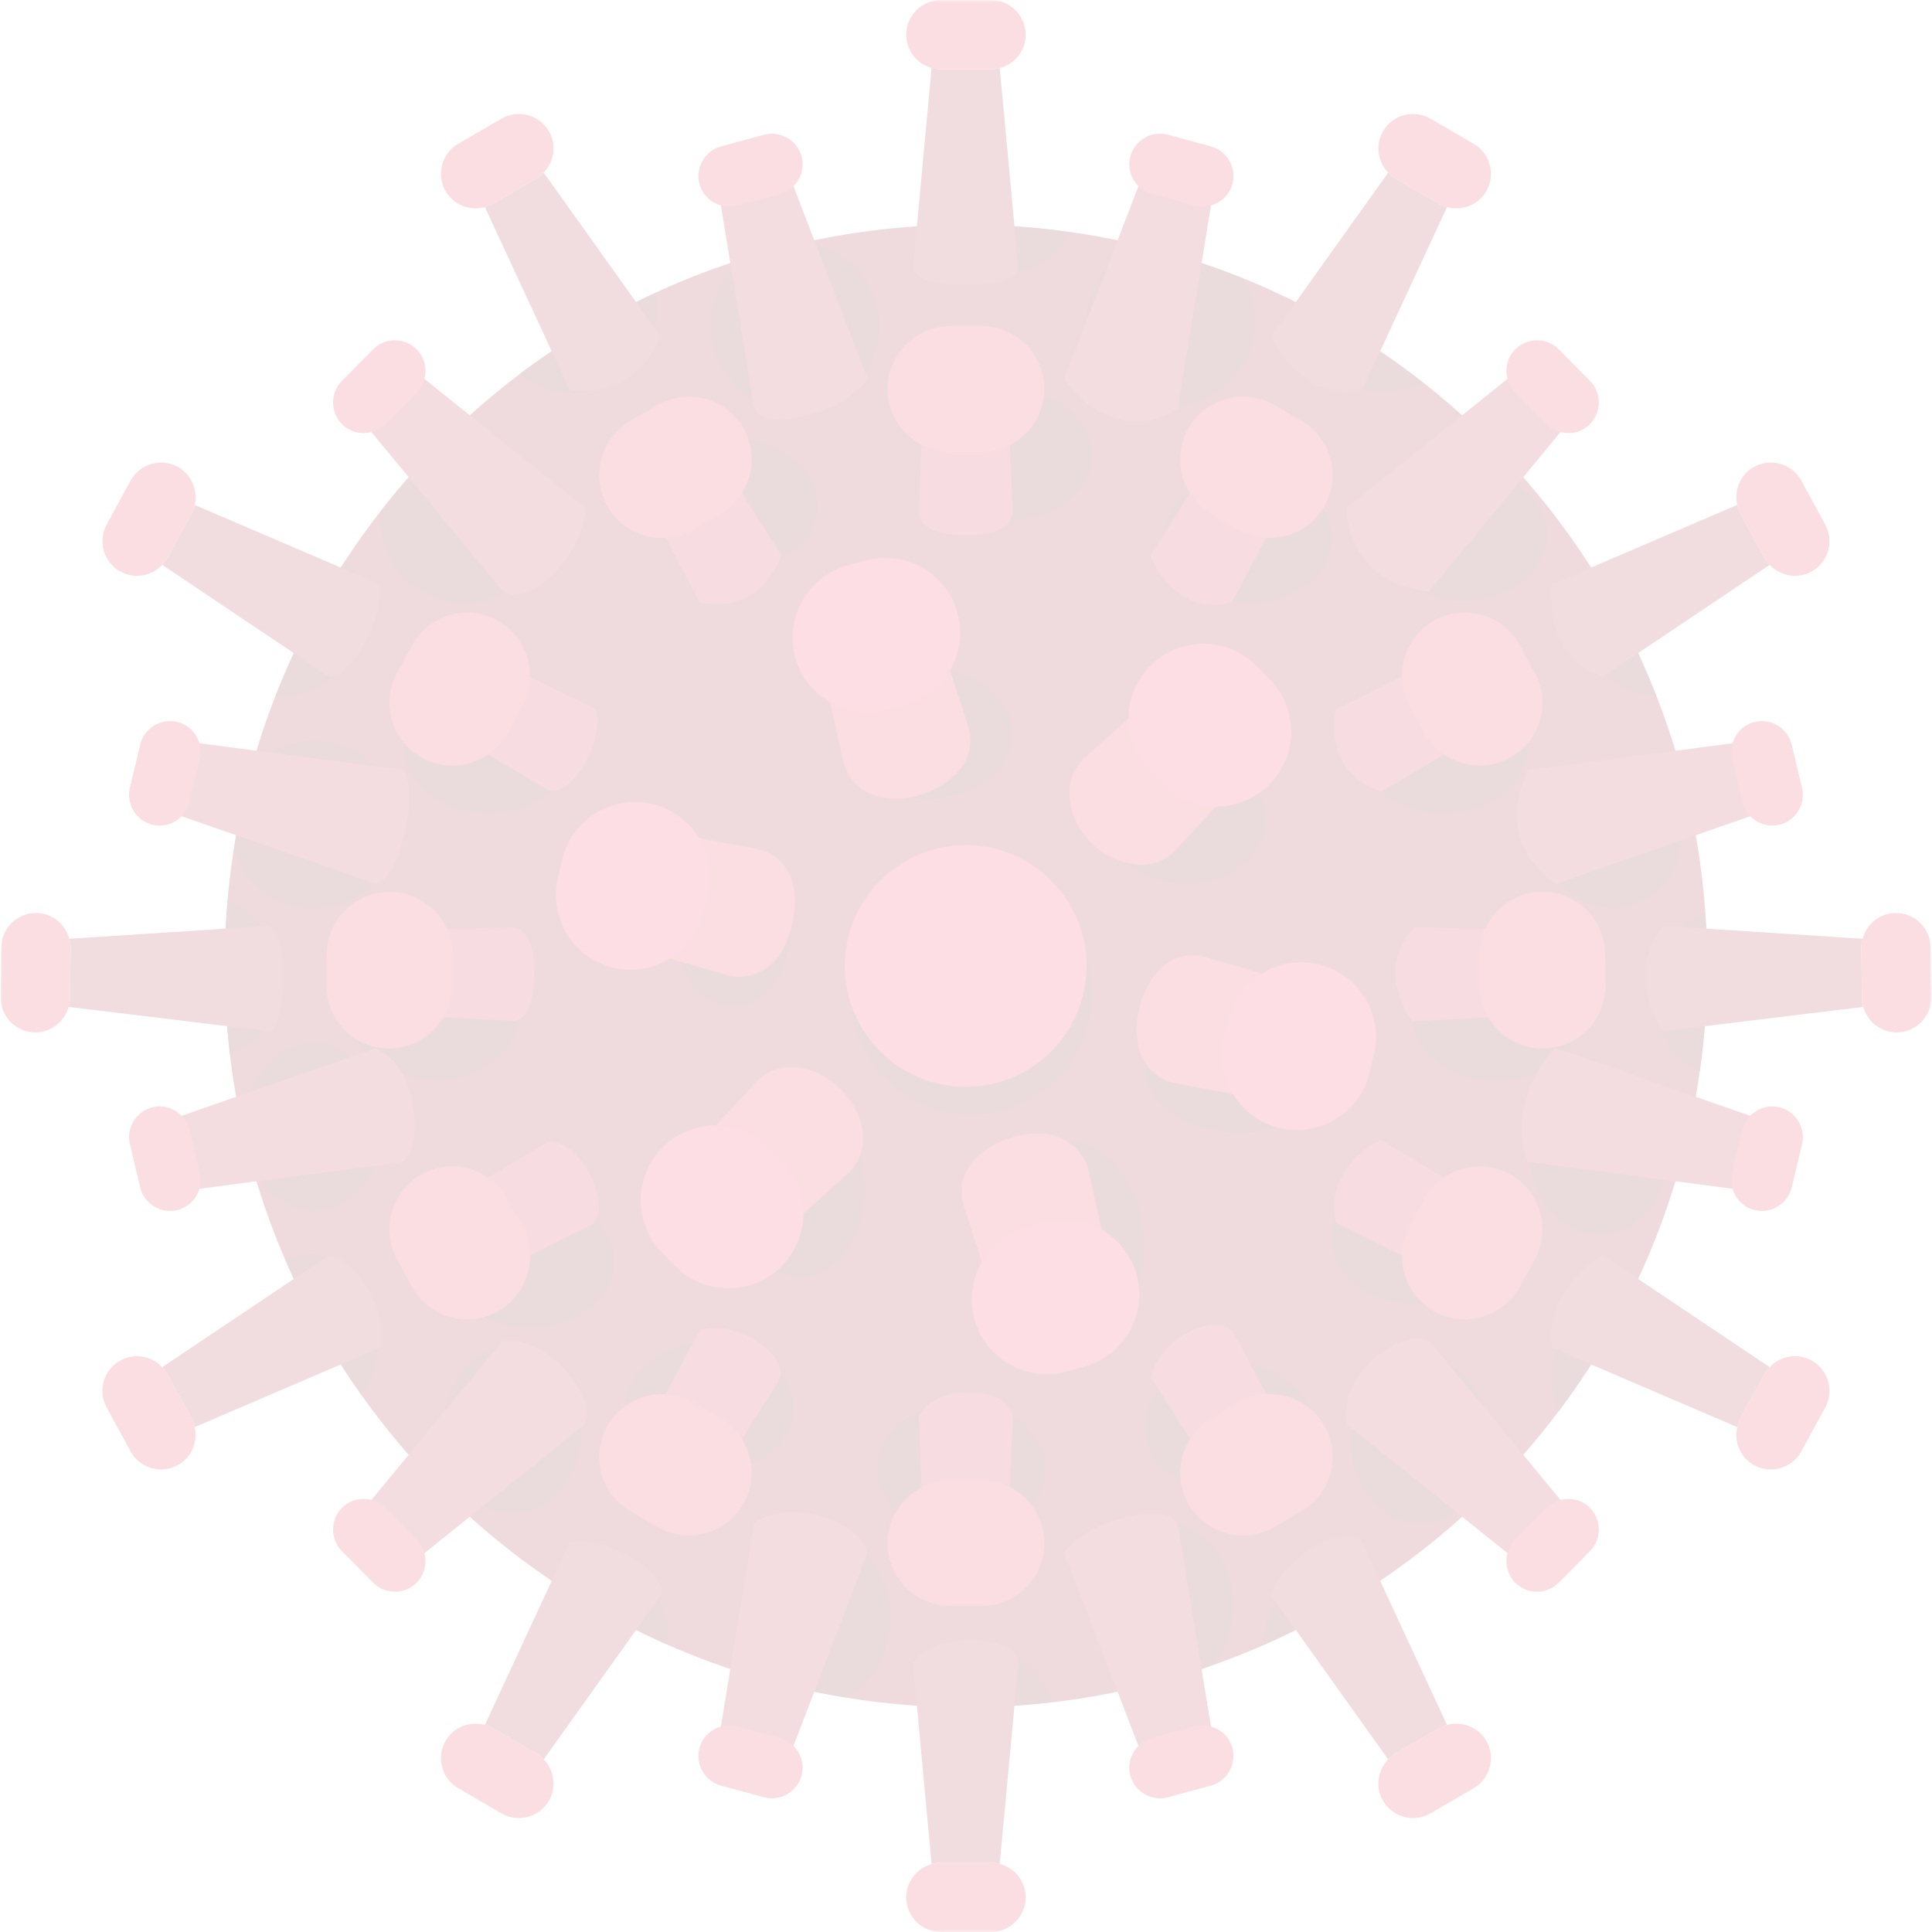 <?xml version="1.0" encoding="UTF-8"?>
<svg xmlns="http://www.w3.org/2000/svg" xmlns:xlink="http://www.w3.org/1999/xlink" width="375pt" height="375pt" viewBox="0 0 375 375" version="1.2">
<defs>
<filter id="alpha" filterUnits="objectBoundingBox" x="0%" y="0%" width="100%" height="100%">
  <feColorMatrix type="matrix" in="SourceGraphic" values="0 0 0 0 1 0 0 0 0 1 0 0 0 0 1 0 0 0 1 0"/>
</filter>
<mask id="mask0">
  <g filter="url(#alpha)">
<rect x="0" y="0" width="375" height="375" style="fill:rgb(0%,0%,0%);fill-opacity:0.157;stroke:none;"/>
  </g>
</mask>
<clipPath id="clip1">
  <rect x="0" y="0" width="375" height="375"/>
</clipPath>
<g id="surface5" clip-path="url(#clip1)">
<path style=" stroke:none;fill-rule:nonzero;fill:rgb(59.219%,10.979%,18.039%);fill-opacity:1;" d="M 331.371 187.504 C 331.371 266.969 266.953 331.383 187.488 331.383 C 108.027 331.383 43.609 266.969 43.609 187.504 C 43.609 108.039 108.027 43.621 187.488 43.621 C 266.953 43.621 331.371 108.039 331.371 187.504 "/>
<path style=" stroke:none;fill-rule:nonzero;fill:rgb(48.63%,9.019%,14.119%);fill-opacity:1;" d="M 188.566 216.324 C 201.508 216.324 212.035 205.793 212.035 192.852 C 212.035 179.91 201.508 169.379 188.566 169.379 C 175.625 169.379 165.094 179.91 165.094 192.852 C 165.094 205.793 175.625 216.324 188.566 216.324 "/>
<path style=" stroke:none;fill-rule:nonzero;fill:rgb(48.63%,9.019%,14.119%);fill-opacity:1;" d="M 230.258 171.582 C 238.855 171.582 245.852 165.879 245.852 158.875 C 245.852 151.863 238.855 146.16 230.258 146.16 C 221.66 146.16 214.664 151.863 214.664 158.875 C 214.664 165.879 221.66 171.582 230.258 171.582 "/>
<path style=" stroke:none;fill-rule:nonzero;fill:rgb(48.63%,9.019%,14.119%);fill-opacity:1;" d="M 240.559 194.422 C 230.395 194.422 222.125 200.121 222.125 207.129 C 222.125 214.137 230.395 219.84 240.559 219.84 C 250.727 219.84 258.996 214.137 258.996 207.129 C 258.996 200.121 250.727 194.422 240.559 194.422 "/>
<path style=" stroke:none;fill-rule:nonzero;fill:rgb(48.63%,9.019%,14.119%);fill-opacity:1;" d="M 180.137 155.039 C 189.176 155.039 196.527 149.336 196.527 142.328 C 196.527 135.32 189.176 129.621 180.137 129.621 C 171.102 129.621 163.75 135.32 163.75 142.328 C 163.75 149.336 171.102 155.039 180.137 155.039 "/>
<path style=" stroke:none;fill-rule:nonzero;fill:rgb(48.63%,9.019%,14.119%);fill-opacity:1;" d="M 142.281 110.715 C 151.316 110.715 158.668 105.012 158.668 98.008 C 158.668 91 151.316 85.297 142.281 85.297 C 133.242 85.297 125.891 91 125.891 98.008 C 125.891 105.012 133.242 110.715 142.281 110.715 "/>
<path style=" stroke:none;fill-rule:nonzero;fill:rgb(48.63%,9.019%,14.119%);fill-opacity:1;" d="M 195.648 100.969 C 204.684 100.969 212.035 95.266 212.035 88.258 C 212.035 81.254 204.684 75.551 195.648 75.551 C 186.613 75.551 179.258 81.254 179.258 88.258 C 179.258 95.266 186.613 100.969 195.648 100.969 "/>
<path style=" stroke:none;fill-rule:nonzero;fill:rgb(48.63%,9.019%,14.119%);fill-opacity:1;" d="M 242.219 117.125 C 251.258 117.125 258.609 111.426 258.609 104.418 C 258.609 97.41 251.258 91.707 242.219 91.707 C 233.184 91.707 225.832 97.41 225.832 104.418 C 225.832 111.426 233.184 117.125 242.219 117.125 "/>
<path style=" stroke:none;fill-rule:nonzero;fill:rgb(48.63%,9.019%,14.119%);fill-opacity:1;" d="M 280.191 157.844 C 289.227 157.844 296.578 152.141 296.578 145.133 C 296.578 138.125 289.227 132.422 280.191 132.422 C 271.156 132.422 263.801 138.125 263.801 145.133 C 263.801 152.141 271.156 157.844 280.191 157.844 "/>
<path style=" stroke:none;fill-rule:nonzero;fill:rgb(48.63%,9.019%,14.119%);fill-opacity:1;" d="M 283.934 116.582 C 292.973 116.582 300.324 110.879 300.324 103.871 C 300.324 96.867 292.973 91.164 283.934 91.164 C 274.898 91.164 267.543 96.867 267.543 103.871 C 267.543 110.879 274.898 116.582 283.934 116.582 "/>
<path style=" stroke:none;fill-rule:nonzero;fill:rgb(48.63%,9.019%,14.119%);fill-opacity:1;" d="M 268.52 75.992 C 271.375 75.992 274.059 75.418 276.398 74.418 C 269.109 68.684 261.258 63.637 252.93 59.379 C 252.414 60.609 252.133 61.918 252.133 63.281 C 252.133 70.289 259.484 75.992 268.52 75.992 "/>
<path style=" stroke:none;fill-rule:nonzero;fill:rgb(48.63%,9.019%,14.119%);fill-opacity:1;" d="M 210.914 62.457 C 210.914 71.449 218.266 78.766 227.301 78.766 C 236.336 78.766 243.695 71.449 243.695 62.457 C 243.695 59.391 242.82 56.531 241.336 54.074 C 234.699 51.398 227.82 49.199 220.734 47.523 C 214.961 50.051 210.914 55.789 210.914 62.457 "/>
<path style=" stroke:none;fill-rule:nonzero;fill:rgb(48.63%,9.019%,14.119%);fill-opacity:1;" d="M 193.598 53.406 C 199.719 53.406 205.059 50.043 207.871 45.086 C 201.211 44.137 194.414 43.621 187.488 43.621 C 184.547 43.621 181.629 43.738 178.727 43.914 C 181.328 49.508 187.004 53.406 193.598 53.406 "/>
<path style=" stroke:none;fill-rule:nonzero;fill:rgb(48.63%,9.019%,14.119%);fill-opacity:1;" d="M 137.898 63.281 C 137.898 72.273 145.25 79.59 154.289 79.59 C 163.324 79.59 170.68 72.273 170.68 63.281 C 170.68 54.914 164.312 48.008 156.145 47.086 C 152.27 47.949 148.434 48.93 144.684 50.098 C 140.582 53.062 137.898 57.863 137.898 63.281 "/>
<path style=" stroke:none;fill-rule:nonzero;fill:rgb(48.63%,9.019%,14.119%);fill-opacity:1;" d="M 127.57 59.926 C 127.57 58.871 127.457 57.836 127.266 56.836 C 117.887 61.164 109.047 66.449 100.891 72.605 C 103.707 74.871 107.285 76.238 111.18 76.238 C 120.215 76.238 127.57 68.918 127.57 59.926 "/>
<path style=" stroke:none;fill-rule:nonzero;fill:rgb(48.63%,9.019%,14.119%);fill-opacity:1;" d="M 90.195 117.082 C 99.234 117.082 106.586 109.766 106.586 100.773 C 106.586 91.781 99.234 84.465 90.195 84.465 C 89 84.465 87.84 84.602 86.715 84.844 C 82.121 89.352 77.844 94.176 73.883 99.266 C 73.836 99.762 73.809 100.266 73.809 100.773 C 73.809 109.766 81.16 117.082 90.195 117.082 "/>
<path style=" stroke:none;fill-rule:nonzero;fill:rgb(48.63%,9.019%,14.119%);fill-opacity:1;" d="M 70.73 118.91 C 70.73 115.055 69.375 111.512 67.117 108.719 C 61.695 116.984 57.113 125.844 53.465 135.176 C 53.758 135.191 54.047 135.219 54.344 135.219 C 63.379 135.219 70.73 127.902 70.73 118.91 "/>
<path style=" stroke:none;fill-rule:nonzero;fill:rgb(48.63%,9.019%,14.119%);fill-opacity:1;" d="M 60.949 176.367 C 69.984 176.367 77.336 169.051 77.336 160.059 C 77.336 151.066 69.984 143.75 60.949 143.75 C 56.141 143.75 51.828 145.832 48.824 149.121 C 47.387 154.328 46.207 159.645 45.359 165.07 C 47.492 171.617 53.668 176.367 60.949 176.367 "/>
<path style=" stroke:none;fill-rule:nonzero;fill:rgb(48.63%,9.019%,14.119%);fill-opacity:1;" d="M 54.344 189.941 C 54.344 183.152 50.145 177.32 44.191 174.871 C 43.828 179.039 43.609 183.242 43.609 187.504 C 43.609 193.359 44 199.125 44.68 204.797 C 50.367 202.238 54.344 196.551 54.344 189.941 "/>
<path style=" stroke:none;fill-rule:nonzero;fill:rgb(48.63%,9.019%,14.119%);fill-opacity:1;" d="M 60.949 235.039 C 68.391 235.039 74.441 227.723 74.441 218.73 C 74.441 209.738 68.391 202.422 60.949 202.422 C 53.508 202.422 47.453 209.738 47.453 218.73 C 47.453 219.598 47.527 220.449 47.637 221.285 C 47.996 222.785 48.383 224.281 48.793 225.766 C 50.969 231.238 55.594 235.039 60.949 235.039 "/>
<path style=" stroke:none;fill-rule:nonzero;fill:rgb(48.63%,9.019%,14.119%);fill-opacity:1;" d="M 60.121 243.477 C 58.449 243.477 56.855 243.859 55.379 244.535 C 59.387 253.801 64.352 262.551 70.129 270.684 C 72.289 267.797 73.617 263.977 73.617 259.785 C 73.617 250.793 67.562 243.477 60.121 243.477 "/>
<path style=" stroke:none;fill-rule:nonzero;fill:rgb(48.63%,9.019%,14.119%);fill-opacity:1;" d="M 99.461 261.18 C 92.02 261.18 85.969 268.492 85.969 277.488 C 85.969 286.48 92.02 293.797 99.461 293.797 C 106.902 293.797 112.957 286.48 112.957 277.488 C 112.957 268.492 106.902 261.18 99.461 261.18 "/>
<path style=" stroke:none;fill-rule:nonzero;fill:rgb(48.63%,9.019%,14.119%);fill-opacity:1;" d="M 116.312 302.047 C 112.648 302.047 109.324 303.824 106.891 306.703 C 114.078 311.57 121.738 315.777 129.77 319.301 C 129.785 318.988 129.809 318.676 129.809 318.355 C 129.809 309.363 123.754 302.047 116.312 302.047 "/>
<path style=" stroke:none;fill-rule:nonzero;fill:rgb(48.63%,9.019%,14.119%);fill-opacity:1;" d="M 172.906 314.074 C 172.906 305.082 166.852 297.766 159.41 297.766 C 151.969 297.766 145.914 305.082 145.914 314.074 C 145.914 319.133 147.832 323.664 150.832 326.656 C 155.117 327.781 159.484 328.699 163.914 329.43 C 169.145 327.184 172.906 321.156 172.906 314.074 "/>
<path style=" stroke:none;fill-rule:nonzero;fill:rgb(48.63%,9.019%,14.119%);fill-opacity:1;" d="M 191.891 320.352 C 186.059 320.352 181.09 324.855 179.211 331.133 C 181.953 331.289 184.711 331.383 187.492 331.383 C 193.195 331.383 198.809 331.016 204.34 330.371 C 202.297 324.492 197.488 320.352 191.891 320.352 "/>
<path style=" stroke:none;fill-rule:nonzero;fill:rgb(48.63%,9.019%,14.119%);fill-opacity:1;" d="M 225.914 295.414 C 218.477 295.414 212.422 302.73 212.422 311.723 C 212.422 318.969 216.355 325.121 221.777 327.238 C 226.461 326.094 231.051 324.727 235.543 323.137 C 237.93 320.191 239.414 316.164 239.414 311.723 C 239.414 302.73 233.359 295.414 225.914 295.414 "/>
<path style=" stroke:none;fill-rule:nonzero;fill:rgb(48.63%,9.019%,14.119%);fill-opacity:1;" d="M 245.199 319.305 C 252.926 315.918 260.301 311.887 267.246 307.254 C 264.914 304.93 261.926 303.531 258.676 303.531 C 251.383 303.531 245.434 310.562 245.199 319.305 "/>
<path style=" stroke:none;fill-rule:nonzero;fill:rgb(48.63%,9.019%,14.119%);fill-opacity:1;" d="M 275.598 263.09 C 268.156 263.09 262.102 270.406 262.102 279.398 C 262.102 288.391 268.156 295.707 275.598 295.707 C 283.035 295.707 289.09 288.391 289.09 279.398 C 289.09 270.406 283.035 263.09 275.598 263.09 "/>
<path style=" stroke:none;fill-rule:nonzero;fill:rgb(48.63%,9.019%,14.119%);fill-opacity:1;" d="M 301.102 266.719 C 301.102 269.312 301.617 271.758 302.516 273.938 C 307.98 266.68 312.766 258.883 316.793 250.648 C 316.078 250.504 315.344 250.41 314.594 250.41 C 307.156 250.41 301.102 257.727 301.102 266.719 "/>
<path style=" stroke:none;fill-rule:nonzero;fill:rgb(48.63%,9.019%,14.119%);fill-opacity:1;" d="M 310.328 239.746 C 317.77 239.746 323.824 232.43 323.824 223.438 C 323.824 214.445 317.77 207.129 310.328 207.129 C 302.887 207.129 296.832 214.445 296.832 223.438 C 296.832 232.43 302.887 239.746 310.328 239.746 "/>
<path style=" stroke:none;fill-rule:nonzero;fill:rgb(48.63%,9.019%,14.119%);fill-opacity:1;" d="M 321.125 192.852 C 321.125 199.828 324.773 205.777 329.879 208.102 C 330.844 201.371 331.371 194.5 331.371 187.504 C 331.371 184.027 331.207 180.586 330.961 177.172 C 325.293 179.105 321.125 185.395 321.125 192.852 "/>
<path style=" stroke:none;fill-rule:nonzero;fill:rgb(48.63%,9.019%,14.119%);fill-opacity:1;" d="M 312.887 176.258 C 320.324 176.258 326.379 170.055 326.379 162.434 C 326.379 154.812 320.324 148.613 312.887 148.613 C 305.441 148.613 299.391 154.812 299.391 162.434 C 299.391 170.055 305.441 176.258 312.887 176.258 "/>
<path style=" stroke:none;fill-rule:nonzero;fill:rgb(48.63%,9.019%,14.119%);fill-opacity:1;" d="M 321.125 134.914 C 321.219 134.914 321.305 134.891 321.402 134.883 C 318.363 127.16 314.715 119.746 310.445 112.742 C 308.707 115.07 307.633 117.941 307.633 121.094 C 307.633 128.711 313.684 134.914 321.125 134.914 "/>
<path style=" stroke:none;fill-rule:nonzero;fill:rgb(48.63%,9.019%,14.119%);fill-opacity:1;" d="M 290.504 184.367 C 281.469 184.367 274.113 190.07 274.113 197.078 C 274.113 204.086 281.469 209.785 290.504 209.785 C 299.543 209.785 306.895 204.086 306.895 197.078 C 306.895 190.07 299.543 184.367 290.504 184.367 "/>
<path style=" stroke:none;fill-rule:nonzero;fill:rgb(48.63%,9.019%,14.119%);fill-opacity:1;" d="M 274.742 227.742 C 265.703 227.742 258.352 233.445 258.352 240.453 C 258.352 247.457 265.703 253.16 274.742 253.16 C 283.777 253.16 291.133 247.457 291.133 240.453 C 291.133 233.445 283.777 227.742 274.742 227.742 "/>
<path style=" stroke:none;fill-rule:nonzero;fill:rgb(48.63%,9.019%,14.119%);fill-opacity:1;" d="M 238.512 264.289 C 229.477 264.289 222.125 269.992 222.125 276.996 C 222.125 284.008 229.477 289.707 238.512 289.707 C 247.547 289.707 254.898 284.008 254.898 276.996 C 254.898 269.992 247.547 264.289 238.512 264.289 "/>
<path style=" stroke:none;fill-rule:nonzero;fill:rgb(48.63%,9.019%,14.119%);fill-opacity:1;" d="M 186.625 272.348 C 177.586 272.348 170.234 278.051 170.234 285.059 C 170.234 292.066 177.586 297.766 186.625 297.766 C 195.664 297.766 203.016 292.066 203.016 285.059 C 203.016 278.051 195.664 272.348 186.625 272.348 "/>
<path style=" stroke:none;fill-rule:nonzero;fill:rgb(48.63%,9.019%,14.119%);fill-opacity:1;" d="M 137.691 260.496 C 128.656 260.496 121.305 266.199 121.305 273.203 C 121.305 280.211 128.656 285.914 137.691 285.914 C 146.73 285.914 154.082 280.211 154.082 273.203 C 154.082 266.199 146.73 260.496 137.691 260.496 "/>
<path style=" stroke:none;fill-rule:nonzero;fill:rgb(48.63%,9.019%,14.119%);fill-opacity:1;" d="M 102.871 232.297 C 93.836 232.297 86.484 238 86.484 245.004 C 86.484 252.016 93.836 257.715 102.871 257.715 C 111.91 257.715 119.262 252.016 119.262 245.004 C 119.262 238 111.91 232.297 102.871 232.297 "/>
<path style=" stroke:none;fill-rule:nonzero;fill:rgb(48.63%,9.019%,14.119%);fill-opacity:1;" d="M 100.73 196.949 C 100.73 189.941 93.379 184.242 84.34 184.242 C 75.305 184.242 67.953 189.941 67.953 196.949 C 67.953 203.957 75.305 209.66 84.34 209.66 C 93.379 209.66 100.73 203.957 100.73 196.949 "/>
<path style=" stroke:none;fill-rule:nonzero;fill:rgb(48.63%,9.019%,14.119%);fill-opacity:1;" d="M 94.762 157.773 C 103.801 157.773 111.152 152.07 111.152 145.062 C 111.152 138.055 103.801 132.352 94.762 132.352 C 85.723 132.352 78.371 138.055 78.371 145.062 C 78.371 152.07 85.723 157.773 94.762 157.773 "/>
<path style=" stroke:none;fill-rule:nonzero;fill:rgb(48.63%,9.019%,14.119%);fill-opacity:1;" d="M 131.055 180.422 C 131.055 188.668 136.09 195.379 142.281 195.379 C 148.469 195.379 153.504 188.668 153.504 180.422 C 153.504 172.172 148.469 165.461 142.281 165.461 C 136.09 165.461 131.055 172.172 131.055 180.422 "/>
<path style=" stroke:none;fill-rule:nonzero;fill:rgb(48.63%,9.019%,14.119%);fill-opacity:1;" d="M 155.113 213.73 C 148.035 213.73 142.281 221.395 142.281 230.82 C 142.281 240.242 148.035 247.91 155.113 247.91 C 162.188 247.91 167.945 240.242 167.945 230.82 C 167.945 221.395 162.188 213.73 155.113 213.73 "/>
<path style=" stroke:none;fill-rule:nonzero;fill:rgb(48.63%,9.019%,14.119%);fill-opacity:1;" d="M 207.008 221.5 C 198.672 221.5 191.891 230.828 191.891 242.293 C 191.891 253.758 198.672 263.09 207.008 263.09 C 215.344 263.09 222.125 253.758 222.125 242.293 C 222.125 230.828 215.344 221.5 207.008 221.5 "/>
<path style=" stroke:none;fill-rule:nonzero;fill:rgb(65.489%,12.549%,20.389%);fill-opacity:1;" d="M 197.68 52.16 L 194.043 13.219 C 193.5 13.363 192.938 13.461 192.348 13.461 L 182.633 13.461 C 182 13.461 181.402 13.348 180.82 13.184 L 177.211 52.168 C 177.211 52.168 177.301 55.27 187.492 55.27 C 197.68 55.27 197.68 52.16 197.68 52.16 "/>
<path style=" stroke:none;fill-rule:nonzero;fill:rgb(65.489%,12.549%,20.389%);fill-opacity:1;" d="M 177.211 322.84 L 180.82 361.82 C 181.402 361.656 182 361.539 182.633 361.539 L 192.348 361.539 C 192.938 361.539 193.5 361.641 194.043 361.785 L 197.68 322.844 C 198.113 317.457 181.156 316.293 177.211 322.84 "/>
<path style=" stroke:none;fill-rule:nonzero;fill:rgb(65.489%,12.549%,20.389%);fill-opacity:1;" d="M 280.859 40.195 C 280.316 40.043 279.785 39.848 279.273 39.551 L 270.875 34.664 C 270.332 34.344 269.875 33.941 269.453 33.508 L 246.746 65.328 C 246.746 65.328 252.668 78.469 264.414 75.648 L 280.859 40.195 "/>
<path style=" stroke:none;fill-rule:nonzero;fill:rgb(65.489%,12.549%,20.389%);fill-opacity:1;" d="M 361.277 184.031 C 361.266 183.398 361.375 182.801 361.531 182.219 L 323.016 179.715 C 323.016 179.715 315.02 187.504 322.645 200.176 L 361.668 195.438 C 361.516 194.895 361.41 194.336 361.398 193.746 L 361.277 184.031 "/>
<path style=" stroke:none;fill-rule:nonzero;fill:rgb(65.489%,12.549%,20.389%);fill-opacity:1;" d="M 343.488 109.633 C 343.102 109.223 342.746 108.777 342.465 108.266 L 337.812 99.73 C 337.512 99.176 337.328 98.594 337.191 98.008 L 301.238 113.422 C 301.238 113.422 299.141 127.23 311.094 131.359 L 343.488 109.633 "/>
<path style=" stroke:none;fill-rule:nonzero;fill:rgb(65.489%,12.549%,20.389%);fill-opacity:1;" d="M 269.453 341.496 C 269.875 341.062 270.332 340.66 270.875 340.344 L 279.273 335.453 C 279.781 335.156 280.316 334.961 280.859 334.809 L 264.414 299.355 C 262.008 295.637 249.391 301.238 246.746 309.676 L 269.453 341.496 "/>
<path style=" stroke:none;fill-rule:nonzero;fill:rgb(65.489%,12.549%,20.389%);fill-opacity:1;" d="M 337.191 276.996 C 337.328 276.41 337.512 275.832 337.812 275.277 L 342.465 266.742 C 342.746 266.227 343.102 265.781 343.488 265.371 L 311.094 243.645 C 311.094 243.645 299.727 249.883 301.238 261.582 L 337.191 276.996 "/>
<path style=" stroke:none;fill-rule:nonzero;fill:rgb(65.489%,12.549%,20.389%);fill-opacity:1;" d="M 105.527 33.508 C 105.109 33.941 104.648 34.344 104.105 34.664 L 95.707 39.551 C 95.199 39.848 94.664 40.043 94.121 40.195 L 110.562 75.648 C 118.211 76.676 124.301 73.672 128.238 65.328 L 105.527 33.508 "/>
<path style=" stroke:none;fill-rule:nonzero;fill:rgb(65.489%,12.549%,20.389%);fill-opacity:1;" d="M 51.965 179.715 L 13.449 182.219 C 13.605 182.801 13.711 183.398 13.707 184.027 L 13.578 193.746 C 13.574 194.336 13.465 194.895 13.316 195.438 L 52.336 200.176 C 55.621 198.809 56.285 180.438 51.965 179.715 "/>
<path style=" stroke:none;fill-rule:nonzero;fill:rgb(65.489%,12.549%,20.389%);fill-opacity:1;" d="M 37.785 98.008 C 37.652 98.594 37.469 99.176 37.168 99.727 L 32.52 108.262 C 32.234 108.777 31.879 109.223 31.492 109.633 L 63.887 131.359 C 66.574 132.691 74.605 121.395 73.742 113.422 L 37.785 98.008 "/>
<path style=" stroke:none;fill-rule:nonzero;fill:rgb(65.489%,12.549%,20.389%);fill-opacity:1;" d="M 94.121 334.812 C 94.664 334.961 95.199 335.156 95.707 335.453 L 104.105 340.344 C 104.648 340.66 105.109 341.062 105.527 341.496 L 128.238 309.676 C 130.102 306.438 119.191 297.969 110.562 299.355 L 94.121 334.812 "/>
<path style=" stroke:none;fill-rule:nonzero;fill:rgb(65.489%,12.549%,20.389%);fill-opacity:1;" d="M 31.492 265.371 C 31.879 265.781 32.234 266.227 32.52 266.742 L 37.168 275.277 C 37.469 275.832 37.652 276.41 37.785 276.996 L 73.742 261.578 C 76.125 258.633 70.77 244.891 63.887 243.645 L 31.492 265.371 "/>
<path style=" stroke:none;fill-rule:nonzero;fill:rgb(86.67%,16.859%,28.629%);fill-opacity:1;" d="M 192.348 13.465 C 192.938 13.465 193.496 13.363 194.043 13.223 C 196.926 12.461 199.078 9.848 199.078 6.734 C 199.078 3.035 196.047 0.008 192.348 0.008 L 182.633 0.008 C 178.93 0.008 175.902 3.035 175.902 6.734 C 175.902 9.805 177.996 12.387 180.82 13.184 C 181.402 13.348 182 13.465 182.633 13.465 L 192.348 13.465 "/>
<path style=" stroke:none;fill-rule:nonzero;fill:rgb(86.67%,16.859%,28.629%);fill-opacity:1;" d="M 182.633 361.539 C 182 361.539 181.402 361.656 180.82 361.82 C 178 362.621 175.902 365.199 175.902 368.27 C 175.902 371.973 178.93 375 182.633 375 L 192.348 375 C 196.051 375 199.078 371.973 199.078 368.27 C 199.078 365.156 196.926 362.543 194.043 361.785 C 193.5 361.641 192.938 361.539 192.348 361.539 L 182.633 361.539 "/>
<path style=" stroke:none;fill-rule:nonzero;fill:rgb(86.67%,16.859%,28.629%);fill-opacity:1;" d="M 270.875 34.66 L 279.273 39.555 C 279.785 39.848 280.316 40.043 280.859 40.195 C 283.734 40.988 286.91 39.816 288.477 37.125 C 290.336 33.926 289.246 29.785 286.047 27.922 L 277.648 23.035 C 274.449 21.172 270.309 22.262 268.449 25.461 C 266.902 28.113 267.418 31.398 269.453 33.508 C 269.875 33.941 270.332 34.344 270.875 34.66 "/>
<path style=" stroke:none;fill-rule:nonzero;fill:rgb(86.67%,16.859%,28.629%);fill-opacity:1;" d="M 374.734 183.855 C 374.688 180.156 371.617 177.168 367.922 177.211 C 364.848 177.25 362.297 179.383 361.535 182.215 C 361.379 182.797 361.27 183.398 361.281 184.027 L 361.402 193.746 C 361.41 194.336 361.516 194.895 361.668 195.438 C 362.465 198.312 365.105 200.43 368.219 200.387 C 371.914 200.34 374.906 197.273 374.859 193.574 L 374.734 183.855 "/>
<path style=" stroke:none;fill-rule:nonzero;fill:rgb(86.67%,16.859%,28.629%);fill-opacity:1;" d="M 342.465 108.262 C 342.746 108.777 343.102 109.227 343.488 109.633 C 345.535 111.805 348.855 112.441 351.59 110.953 C 354.84 109.184 356.051 105.078 354.277 101.824 L 349.629 93.293 C 347.859 90.043 343.754 88.832 340.504 90.602 C 337.809 92.07 336.547 95.145 337.191 98.008 C 337.328 98.594 337.512 99.176 337.812 99.73 L 342.465 108.262 "/>
<path style=" stroke:none;fill-rule:nonzero;fill:rgb(86.67%,16.859%,28.629%);fill-opacity:1;" d="M 270.875 340.344 C 270.332 340.66 269.875 341.062 269.453 341.496 C 267.418 343.605 266.902 346.891 268.449 349.543 C 270.309 352.742 274.449 353.832 277.648 351.973 L 286.047 347.082 C 289.246 345.219 290.336 341.078 288.477 337.883 C 286.906 335.191 283.734 334.016 280.859 334.809 C 280.316 334.961 279.781 335.156 279.273 335.453 L 270.875 340.344 "/>
<path style=" stroke:none;fill-rule:nonzero;fill:rgb(86.67%,16.859%,28.629%);fill-opacity:1;" d="M 342.465 266.742 L 337.812 275.277 C 337.512 275.832 337.328 276.41 337.191 277 C 336.547 279.863 337.809 282.934 340.504 284.402 C 343.754 286.176 347.859 284.965 349.629 281.715 L 354.277 273.18 C 356.051 269.93 354.84 265.82 351.59 264.055 C 348.855 262.566 345.535 263.203 343.488 265.371 C 343.102 265.781 342.746 266.227 342.465 266.742 "/>
<path style=" stroke:none;fill-rule:nonzero;fill:rgb(86.67%,16.859%,28.629%);fill-opacity:1;" d="M 104.105 34.66 C 104.648 34.344 105.109 33.941 105.527 33.508 C 107.566 31.398 108.078 28.113 106.535 25.461 C 104.672 22.262 100.531 21.172 97.336 23.035 L 88.934 27.922 C 85.734 29.785 84.645 33.926 86.504 37.125 C 88.074 39.816 91.246 40.988 94.121 40.195 C 94.664 40.043 95.199 39.848 95.707 39.555 L 104.105 34.66 "/>
<path style=" stroke:none;fill-rule:nonzero;fill:rgb(86.67%,16.859%,28.629%);fill-opacity:1;" d="M 13.707 184.027 C 13.711 183.398 13.605 182.801 13.449 182.219 C 12.684 179.383 10.133 177.254 7.062 177.215 C 3.363 177.168 0.297 180.156 0.25 183.855 L 0.125 193.574 C 0.078 197.273 3.062 200.34 6.766 200.387 C 9.879 200.43 12.52 198.312 13.316 195.438 C 13.465 194.895 13.574 194.336 13.578 193.746 L 13.707 184.027 "/>
<path style=" stroke:none;fill-rule:nonzero;fill:rgb(86.67%,16.859%,28.629%);fill-opacity:1;" d="M 32.52 108.262 L 37.168 99.727 C 37.469 99.176 37.652 98.594 37.785 98.008 C 38.434 95.145 37.172 92.07 34.477 90.602 C 31.227 88.832 27.121 90.043 25.348 93.289 L 20.699 101.824 C 18.93 105.074 20.141 109.184 23.391 110.953 C 26.125 112.441 29.449 111.801 31.492 109.633 C 31.879 109.223 32.234 108.777 32.52 108.262 "/>
<path style=" stroke:none;fill-rule:nonzero;fill:rgb(86.67%,16.859%,28.629%);fill-opacity:1;" d="M 104.105 340.344 L 95.707 335.453 C 95.199 335.156 94.664 334.961 94.121 334.812 C 91.246 334.016 88.074 335.191 86.504 337.883 C 84.645 341.078 85.734 345.219 88.934 347.082 L 97.336 351.973 C 100.531 353.832 104.672 352.742 106.535 349.543 C 108.078 346.891 107.566 343.605 105.527 341.496 C 105.109 341.062 104.648 340.66 104.105 340.344 "/>
<path style=" stroke:none;fill-rule:nonzero;fill:rgb(86.67%,16.859%,28.629%);fill-opacity:1;" d="M 32.52 266.742 C 32.234 266.227 31.879 265.781 31.492 265.371 C 29.449 263.203 26.125 262.566 23.391 264.055 C 20.141 265.82 18.93 269.93 20.699 273.18 L 25.348 281.715 C 27.121 284.965 31.227 286.176 34.477 284.402 C 37.172 282.934 38.438 279.859 37.785 276.996 C 37.652 276.41 37.469 275.832 37.168 275.277 L 32.52 266.742 "/>
<path style=" stroke:none;fill-rule:nonzero;fill:rgb(72.939%,14.119%,23.14%);fill-opacity:1;" d="M 232.273 38.543 L 223.969 36.293 C 223.629 36.203 223.277 36.047 222.871 35.805 L 221.426 34.953 L 206.586 73.539 L 207.035 74.16 C 209.32 77.348 214.426 81.816 220.688 81.816 C 223 81.816 225.473 81.203 228.023 79.688 L 228.594 79.352 L 235.258 38.633 L 233.555 38.668 C 233.039 38.684 232.633 38.641 232.273 38.543 "/>
<path style=" stroke:none;fill-rule:nonzero;fill:rgb(72.939%,14.119%,23.14%);fill-opacity:1;" d="M 276.531 114.746 L 277.32 114.859 L 303.688 82.895 L 302.188 82.066 C 301.75 81.828 301.422 81.586 301.152 81.316 L 295.105 75.195 C 294.859 74.945 294.633 74.633 294.402 74.215 L 293.582 72.754 L 261.398 98.59 L 261.398 99.27 C 261.398 99.402 261.57 112.598 276.531 114.746 "/>
<path style=" stroke:none;fill-rule:nonzero;fill:rgb(72.939%,14.119%,23.14%);fill-opacity:1;" d="M 296.66 149.457 L 296.316 150.094 C 296.25 150.215 289.809 162.434 301.359 171.129 L 301.969 171.582 L 340.91 158.012 L 340.055 156.523 C 339.805 156.09 339.648 155.715 339.559 155.348 L 337.559 146.977 C 337.477 146.637 337.445 146.254 337.461 145.773 L 337.516 144.105 L 296.66 149.457 "/>
<path style=" stroke:none;fill-rule:nonzero;fill:rgb(72.939%,14.119%,23.14%);fill-opacity:1;" d="M 225.516 293.938 C 221.027 293.148 211.32 295.676 207.094 300.762 L 206.562 301.402 L 221.426 340.055 L 222.867 339.199 C 223.277 338.957 223.625 338.805 223.969 338.711 L 232.273 336.461 C 232.633 336.363 233.055 336.316 233.547 336.336 L 235.258 336.379 L 228.633 296.051 C 228.355 295.285 227.586 294.297 225.516 293.938 "/>
<path style=" stroke:none;fill-rule:nonzero;fill:rgb(72.939%,14.119%,23.14%);fill-opacity:1;" d="M 277.617 260.551 C 275.992 259.262 273.07 259.609 269.801 261.48 C 265.008 264.219 260.555 269.754 261.414 275.93 L 261.492 276.492 L 293.582 302.246 L 294.402 300.789 C 294.633 300.371 294.859 300.059 295.105 299.812 L 301.152 293.688 C 301.418 293.422 301.75 293.184 302.188 292.938 L 303.688 292.113 L 277.828 260.762 L 277.617 260.551 "/>
<path style=" stroke:none;fill-rule:nonzero;fill:rgb(72.939%,14.119%,23.14%);fill-opacity:1;" d="M 301.16 204.066 C 300.82 204.445 292.883 213.477 296.203 224.641 L 296.465 225.52 L 337.516 230.898 L 337.461 229.234 C 337.445 228.75 337.477 228.371 337.559 228.027 L 339.559 219.664 C 339.648 219.289 339.805 218.914 340.055 218.477 L 340.91 216.996 L 301.789 203.363 L 301.16 204.066 "/>
<path style=" stroke:none;fill-rule:nonzero;fill:rgb(72.939%,14.119%,23.14%);fill-opacity:1;" d="M 152.117 35.805 C 151.707 36.047 151.355 36.203 151.016 36.293 L 142.707 38.543 C 142.344 38.641 141.93 38.684 141.43 38.668 L 139.723 38.633 L 146.289 78.746 C 146.418 79.387 146.922 80.535 148.895 81.051 C 149.605 81.238 150.461 81.324 151.422 81.324 C 156.336 81.324 163.898 78.918 167.875 74.254 L 168.422 73.613 L 153.559 34.953 L 152.117 35.805 "/>
<path style=" stroke:none;fill-rule:nonzero;fill:rgb(72.939%,14.119%,23.14%);fill-opacity:1;" d="M 99.941 115.402 C 100.539 115.402 101.238 115.285 102.039 115 C 106.938 113.234 112.914 106.191 113.574 99.406 L 113.648 98.645 L 81.391 72.75 L 80.574 74.219 C 80.348 74.629 80.125 74.941 79.875 75.195 L 73.832 81.316 C 73.566 81.586 73.234 81.824 72.789 82.066 L 71.293 82.895 L 97.246 114.348 C 97.699 114.801 98.562 115.402 99.941 115.402 "/>
<path style=" stroke:none;fill-rule:nonzero;fill:rgb(72.939%,14.119%,23.14%);fill-opacity:1;" d="M 72.605 171.441 L 72.938 171.398 C 73.965 171.273 74.902 170.508 75.801 169.059 C 78.258 165.086 80.582 155.457 78.754 150.297 L 78.465 149.477 L 37.457 144.102 L 37.516 145.781 C 37.535 146.246 37.504 146.629 37.422 146.977 L 35.422 155.344 C 35.332 155.715 35.176 156.09 34.922 156.527 L 34.07 158.012 L 72.297 171.332 L 72.605 171.441 "/>
<path style=" stroke:none;fill-rule:nonzero;fill:rgb(72.939%,14.119%,23.14%);fill-opacity:1;" d="M 163.379 295.98 C 158.48 293.379 151.242 292.328 146.871 295.371 L 146.379 295.711 L 139.723 336.379 L 141.434 336.336 C 141.914 336.316 142.344 336.363 142.707 336.461 L 151.012 338.711 C 151.355 338.805 151.707 338.961 152.113 339.199 L 153.555 340.055 L 168.117 302.176 L 168.211 301.688 C 168.238 299.68 166.523 297.652 163.379 295.98 "/>
<path style=" stroke:none;fill-rule:nonzero;fill:rgb(72.939%,14.119%,23.14%);fill-opacity:1;" d="M 98.156 260.246 L 97.543 260.285 L 71.293 292.113 L 72.789 292.938 C 73.234 293.184 73.566 293.422 73.832 293.688 L 79.875 299.809 C 80.125 300.062 80.352 300.375 80.574 300.785 L 81.391 302.254 L 113.047 276.844 L 113.312 276.566 C 114.734 274.598 113.395 271.488 112.469 269.812 C 109.789 264.941 104.191 259.891 98.156 260.246 "/>
<path style=" stroke:none;fill-rule:nonzero;fill:rgb(72.939%,14.119%,23.14%);fill-opacity:1;" d="M 77.602 225.641 L 78.02 225.52 C 80.219 224.492 80.473 220.234 80.48 218.453 C 80.5 213.238 78.652 206.25 73.375 203.73 L 72.848 203.48 L 34.07 216.992 L 34.922 218.477 C 35.176 218.914 35.332 219.289 35.422 219.66 L 37.422 228.02 C 37.504 228.375 37.535 228.758 37.516 229.227 L 37.457 230.902 L 77.602 225.641 "/>
<path style=" stroke:none;fill-rule:nonzero;fill:rgb(86.67%,16.859%,28.629%);fill-opacity:1;" d="M 235.012 28.414 L 226.711 26.164 C 223.547 25.309 220.258 27.195 219.402 30.359 C 218.688 32.996 219.898 35.699 222.145 37.027 C 222.594 37.289 223.07 37.52 223.598 37.664 L 231.902 39.914 C 232.461 40.066 233.027 40.102 233.578 40.086 C 236.152 40.027 238.5 38.316 239.207 35.719 C 240.059 32.559 238.176 29.27 235.012 28.414 "/>
<path style=" stroke:none;fill-rule:nonzero;fill:rgb(86.67%,16.859%,28.629%);fill-opacity:1;" d="M 302.57 67.82 C 300.27 65.488 296.48 65.465 294.148 67.766 C 292.203 69.684 291.891 72.629 293.164 74.91 C 293.418 75.363 293.711 75.801 294.098 76.191 L 300.141 82.312 C 300.551 82.727 301.02 83.039 301.504 83.309 C 303.754 84.551 306.652 84.258 308.566 82.363 C 310.895 80.062 310.918 76.273 308.617 73.941 L 302.57 67.82 "/>
<path style=" stroke:none;fill-rule:nonzero;fill:rgb(86.67%,16.859%,28.629%);fill-opacity:1;" d="M 338.18 155.676 C 338.316 156.242 338.551 156.754 338.828 157.234 C 340.109 159.461 342.738 160.711 345.355 160.082 C 348.543 159.324 350.527 156.094 349.766 152.906 L 347.77 144.539 C 347.008 141.352 343.781 139.367 340.59 140.129 C 337.938 140.766 336.141 143.117 336.047 145.727 C 336.027 146.246 336.055 146.777 336.18 147.309 L 338.18 155.676 "/>
<path style=" stroke:none;fill-rule:nonzero;fill:rgb(86.67%,16.859%,28.629%);fill-opacity:1;" d="M 233.578 334.918 C 233.027 334.902 232.461 334.941 231.898 335.094 L 223.598 337.34 C 223.07 337.484 222.594 337.715 222.145 337.98 C 219.898 339.309 218.688 342.012 219.402 344.645 C 220.258 347.809 223.547 349.695 226.711 348.84 L 235.012 346.59 C 238.176 345.738 240.059 342.449 239.207 339.285 C 238.504 336.688 236.152 334.977 233.578 334.918 "/>
<path style=" stroke:none;fill-rule:nonzero;fill:rgb(86.67%,16.859%,28.629%);fill-opacity:1;" d="M 301.504 291.695 C 301.02 291.965 300.551 292.277 300.141 292.695 L 294.098 298.816 C 293.711 299.203 293.418 299.641 293.164 300.098 C 291.891 302.379 292.203 305.32 294.148 307.238 C 296.48 309.539 300.27 309.52 302.57 307.184 L 308.617 301.062 C 310.918 298.734 310.895 294.941 308.566 292.637 C 306.652 290.75 303.754 290.453 301.504 291.695 "/>
<path style=" stroke:none;fill-rule:nonzero;fill:rgb(86.67%,16.859%,28.629%);fill-opacity:1;" d="M 345.355 214.922 C 342.738 214.293 340.109 215.543 338.828 217.77 C 338.551 218.25 338.316 218.762 338.18 219.332 L 336.18 227.699 C 336.055 228.23 336.027 228.758 336.047 229.277 C 336.141 231.887 337.938 234.242 340.59 234.875 C 343.781 235.637 347.008 233.652 347.77 230.465 L 349.766 222.098 C 350.527 218.91 348.543 215.684 345.355 214.922 "/>
<path style=" stroke:none;fill-rule:nonzero;fill:rgb(86.67%,16.859%,28.629%);fill-opacity:1;" d="M 148.273 26.164 L 139.965 28.414 C 136.805 29.27 134.918 32.559 135.773 35.719 C 136.477 38.316 138.828 40.027 141.398 40.086 C 141.953 40.102 142.516 40.066 143.082 39.914 L 151.383 37.664 C 151.91 37.52 152.387 37.289 152.836 37.027 C 155.082 35.699 156.293 32.996 155.578 30.359 C 154.723 27.195 151.434 25.309 148.273 26.164 "/>
<path style=" stroke:none;fill-rule:nonzero;fill:rgb(86.67%,16.859%,28.629%);fill-opacity:1;" d="M 72.41 67.82 L 66.363 73.941 C 64.059 76.273 64.082 80.062 66.414 82.363 C 68.332 84.258 71.223 84.551 73.477 83.309 C 73.961 83.039 74.43 82.727 74.84 82.312 L 80.883 76.191 C 81.27 75.801 81.562 75.363 81.816 74.91 C 83.09 72.629 82.773 69.684 80.832 67.766 C 78.5 65.465 74.711 65.488 72.41 67.82 "/>
<path style=" stroke:none;fill-rule:nonzero;fill:rgb(86.67%,16.859%,28.629%);fill-opacity:1;" d="M 34.391 140.129 C 31.203 139.367 27.973 141.352 27.211 144.539 L 25.215 152.906 C 24.453 156.094 26.438 159.324 29.625 160.086 C 32.246 160.711 34.871 159.461 36.152 157.234 C 36.43 156.754 36.664 156.242 36.801 155.676 L 38.801 147.309 C 38.926 146.777 38.953 146.246 38.934 145.727 C 38.84 143.117 37.047 140.766 34.391 140.129 "/>
<path style=" stroke:none;fill-rule:nonzero;fill:rgb(86.67%,16.859%,28.629%);fill-opacity:1;" d="M 152.836 337.98 C 152.387 337.715 151.914 337.484 151.387 337.34 L 143.082 335.094 C 142.516 334.941 141.957 334.902 141.398 334.918 C 138.832 334.977 136.477 336.688 135.773 339.285 C 134.918 342.449 136.805 345.738 139.969 346.59 L 148.273 348.84 C 151.434 349.695 154.723 347.809 155.578 344.645 C 156.293 342.012 155.082 339.309 152.836 337.98 "/>
<path style=" stroke:none;fill-rule:nonzero;fill:rgb(86.67%,16.859%,28.629%);fill-opacity:1;" d="M 80.883 298.816 L 74.84 292.695 C 74.43 292.277 73.961 291.965 73.477 291.695 C 71.223 290.453 68.332 290.75 66.414 292.637 C 64.082 294.941 64.059 298.734 66.363 301.062 L 72.41 307.184 C 74.711 309.52 78.5 309.539 80.832 307.238 C 82.773 305.32 83.09 302.379 81.816 300.098 C 81.562 299.641 81.27 299.203 80.883 298.816 "/>
<path style=" stroke:none;fill-rule:nonzero;fill:rgb(86.67%,16.859%,28.629%);fill-opacity:1;" d="M 36.801 219.332 C 36.664 218.762 36.43 218.25 36.152 217.77 C 34.871 215.543 32.246 214.293 29.625 214.922 C 26.438 215.684 24.453 218.91 25.215 222.098 L 27.211 230.465 C 27.973 233.652 31.203 235.637 34.391 234.875 C 37.047 234.238 38.84 231.887 38.934 229.277 C 38.953 228.758 38.926 228.23 38.801 227.699 L 36.801 219.332 "/>
<path style=" stroke:none;fill-rule:nonzero;fill:rgb(79.999%,15.689%,25.879%);fill-opacity:1;" d="M 187.492 103.871 C 195.652 103.871 196.531 100.77 196.527 99.348 L 195.562 73.801 L 193.621 73.48 C 189.047 72.715 185.559 72.047 182.293 71.309 L 179.461 70.668 L 178.391 99.516 C 178.438 101.141 179.688 103.871 187.492 103.871 "/>
<path style=" stroke:none;fill-rule:nonzero;fill:rgb(79.999%,15.689%,25.879%);fill-opacity:1;" d="M 192.41 270.855 C 188.445 269.582 181.293 270.074 178.734 274.316 L 178.363 274.934 L 179.289 299.715 L 181.52 299.801 C 182.762 299.852 184.008 299.875 185.262 299.875 C 188.004 299.875 190.766 299.758 193.504 299.531 L 195.629 299.352 L 196.523 275.762 C 196.59 274.945 196.492 272.172 192.41 270.855 "/>
<path style=" stroke:none;fill-rule:nonzero;fill:rgb(79.999%,15.689%,25.879%);fill-opacity:1;" d="M 240.02 85.586 L 238.051 84.547 L 223.309 107.812 L 223.848 109 C 225.266 112.148 229.34 117.395 235.445 117.395 C 236.293 117.395 237.18 117.293 238.105 117.07 L 239.16 116.816 L 250.734 95.09 L 251.539 93.188 L 249.949 91.938 C 247.066 89.664 243.816 87.586 240.02 85.586 "/>
<path style=" stroke:none;fill-rule:nonzero;fill:rgb(79.999%,15.689%,25.879%);fill-opacity:1;" d="M 301.891 182.898 L 301.781 180.656 L 274.719 180 L 273.992 180.707 C 271.719 182.922 268.664 189.176 273.363 196.992 L 274.105 198.23 L 299.598 196.934 L 301.797 196.574 L 301.895 194.391 C 301.953 193.117 302.012 191.844 302.035 190.582 C 302.074 188.254 302.031 185.812 301.891 182.898 "/>
<path style=" stroke:none;fill-rule:nonzero;fill:rgb(79.999%,15.689%,25.879%);fill-opacity:1;" d="M 267.125 153.25 L 268.188 153.617 L 290.504 140.336 L 289.363 138.289 C 287.469 134.895 285.352 131.5 283.055 128.191 L 281.867 126.477 L 259.305 137.699 L 259.117 138.938 C 258.539 142.734 259.473 150.605 267.125 153.25 "/>
<path style=" stroke:none;fill-rule:nonzero;fill:rgb(79.999%,15.689%,25.879%);fill-opacity:1;" d="M 239.57 258.969 C 239.02 258.129 237.66 256.773 234.723 257.18 C 230.621 257.734 225.234 261.523 223.742 266.277 L 223.406 267.344 L 235.945 287.137 L 237.902 286.141 C 241.434 284.34 244.953 282.379 248.367 280.305 L 250.312 279.121 L 239.676 259.145 L 239.57 258.969 "/>
<path style=" stroke:none;fill-rule:nonzero;fill:rgb(79.999%,15.689%,25.879%);fill-opacity:1;" d="M 266.754 221.918 C 266.395 222.117 257.93 226.875 259.113 236.012 L 259.277 237.289 L 283.703 249.438 L 284.898 247.766 C 287.254 244.465 289.348 241.078 291.125 237.699 L 292.191 235.672 L 267.965 221.254 L 266.754 221.918 "/>
<path style=" stroke:none;fill-rule:nonzero;fill:rgb(79.999%,15.689%,25.879%);fill-opacity:1;" d="M 135.984 87.488 C 132.238 89.777 129.18 91.777 126.348 93.785 L 127.742 95.75 L 126.055 94.004 L 124.32 95.23 L 135.891 116.949 L 137.113 117.113 C 137.844 117.211 138.551 117.262 139.242 117.262 C 144.484 117.262 148.566 114.449 151.117 109.035 L 151.684 107.836 L 138.012 86.25 L 135.984 87.488 "/>
<path style=" stroke:none;fill-rule:nonzero;fill:rgb(79.999%,15.689%,25.879%);fill-opacity:1;" d="M 100.477 197.973 C 104.598 196.262 103.566 186.207 103.555 186.105 C 103.137 182.449 101.84 180.41 99.707 180.055 L 99.48 180.02 L 72.637 180.672 L 72.523 182.91 C 72.332 186.727 72.387 190.691 72.691 194.688 L 72.848 196.805 L 99.973 198.188 L 100.477 197.973 "/>
<path style=" stroke:none;fill-rule:nonzero;fill:rgb(79.999%,15.689%,25.879%);fill-opacity:1;" d="M 107.383 153.453 C 108.043 153.453 108.859 153.25 109.777 152.609 C 112.582 150.652 116.438 144.246 115.875 139.043 L 115.734 137.73 L 92.844 126.348 L 91.656 128.059 C 89.613 130.996 87.586 134.316 85.457 138.219 L 84.34 140.258 L 105.992 153.133 C 106.309 153.289 106.781 153.453 107.383 153.453 "/>
<path style=" stroke:none;fill-rule:nonzero;fill:rgb(79.999%,15.689%,25.879%);fill-opacity:1;" d="M 137.055 257.898 L 135.871 258.09 L 123.898 280.566 L 125.785 281.762 C 129.121 283.883 132.602 285.863 136.125 287.652 L 138.082 288.645 L 151.027 268.199 C 151.469 267.434 151.988 265.824 150.508 263.68 C 148.496 260.758 142.562 257.02 137.055 257.898 "/>
<path style=" stroke:none;fill-rule:nonzero;fill:rgb(79.999%,15.689%,25.879%);fill-opacity:1;" d="M 88.184 245.004 L 90.203 243.684 Z M 107.496 221.66 L 106.609 221.5 L 84.371 234.73 L 82.664 236.039 L 83.656 238.445 C 84.422 240.25 85.242 242.039 86.102 243.812 L 86.895 245.254 L 88.297 245.176 C 88.695 245.781 89.113 246.379 89.535 246.973 L 91.254 249.449 L 115.023 237.629 L 115.355 237.219 C 116.973 235.219 116.062 231.828 115.375 229.984 C 114.047 226.41 111.277 222.348 107.496 221.66 "/>
<path style=" stroke:none;fill-rule:nonzero;fill:rgb(86.67%,16.859%,28.629%);fill-opacity:1;" d="M 190.504 63.281 L 184.48 63.281 C 177.75 63.281 172.27 68.758 172.27 75.492 C 172.27 80.918 175.93 85.742 181.145 87.215 C 182.281 87.543 183.375 87.703 184.48 87.703 L 190.504 87.703 C 191.516 87.703 192.527 87.566 193.598 87.285 C 198.965 85.871 202.711 81.02 202.711 75.492 C 202.711 68.758 197.234 63.281 190.504 63.281 "/>
<path style=" stroke:none;fill-rule:nonzero;fill:rgb(86.67%,16.859%,28.629%);fill-opacity:1;" d="M 193.621 287.727 C 192.555 287.441 191.535 287.305 190.504 287.305 L 184.48 287.305 C 183.371 287.305 182.277 287.465 181.176 287.781 C 175.93 289.258 172.27 294.086 172.27 299.516 C 172.27 306.246 177.75 311.723 184.48 311.723 L 190.504 311.723 C 197.234 311.723 202.711 306.246 202.711 299.516 C 202.711 293.98 198.961 289.133 193.621 287.727 "/>
<path style=" stroke:none;fill-rule:nonzero;fill:rgb(86.67%,16.859%,28.629%);fill-opacity:1;" d="M 252.609 81.672 L 247.402 78.645 C 241.598 75.254 234.098 77.23 230.703 83.051 C 227.98 87.738 228.715 93.742 232.504 97.676 C 233.324 98.523 234.18 99.203 235.113 99.746 L 240.336 102.785 C 241.219 103.297 242.16 103.688 243.203 103.973 C 244.285 104.273 245.387 104.418 246.469 104.418 C 250.734 104.418 254.793 102.18 257.008 98.375 C 258.652 95.559 259.098 92.27 258.262 89.109 C 257.43 85.953 255.422 83.312 252.609 81.672 "/>
<path style=" stroke:none;fill-rule:nonzero;fill:rgb(86.67%,16.859%,28.629%);fill-opacity:1;" d="M 311.551 185.137 C 311.461 178.457 306.004 173.086 299.34 173.086 C 299.289 173.086 299.238 173.086 299.184 173.086 C 293.762 173.156 288.988 176.879 287.57 182.137 C 287.262 183.277 287.121 184.367 287.137 185.453 L 287.215 191.496 C 287.227 192.496 287.375 193.488 287.668 194.562 C 289.133 199.863 293.953 203.527 299.422 203.527 C 299.477 203.527 299.531 203.527 299.582 203.527 C 306.305 203.438 311.715 197.895 311.629 191.16 L 311.551 185.137 "/>
<path style=" stroke:none;fill-rule:nonzero;fill:rgb(86.67%,16.859%,28.629%);fill-opacity:1;" d="M 273.578 136.961 L 276.457 142.25 L 276.457 142.254 C 276.957 143.16 277.566 143.996 278.309 144.773 C 280.684 147.289 283.93 148.609 287.211 148.609 C 289.195 148.609 291.191 148.129 293.016 147.129 C 295.879 145.57 297.965 142.988 298.887 139.859 C 299.809 136.727 299.461 133.426 297.902 130.566 L 295.02 125.277 C 291.797 119.367 284.371 117.176 278.457 120.395 C 273.691 122.992 271.211 128.512 272.414 133.836 C 272.676 134.992 273.062 136.023 273.578 136.961 "/>
<path style=" stroke:none;fill-rule:nonzero;fill:rgb(86.67%,16.859%,28.629%);fill-opacity:1;" d="M 243.215 271.027 C 242.148 271.32 241.199 271.715 240.32 272.23 L 235.113 275.258 C 234.18 275.805 233.32 276.48 232.484 277.344 C 228.715 281.262 227.98 287.27 230.707 291.961 C 232.973 295.848 237.07 298.02 241.277 298.02 C 243.363 298.02 245.473 297.484 247.402 296.363 L 252.609 293.332 C 255.422 291.695 257.43 289.055 258.262 285.895 C 259.098 282.738 258.652 279.449 257.016 276.637 C 254.23 271.855 248.559 269.543 243.215 271.027 "/>
<path style=" stroke:none;fill-rule:nonzero;fill:rgb(86.67%,16.859%,28.629%);fill-opacity:1;" d="M 293.02 227.875 C 288.164 225.227 282.113 226.199 278.309 230.227 C 277.559 231.027 276.949 231.852 276.457 232.75 L 273.594 238.016 C 273.062 238.977 272.68 240.008 272.41 241.18 C 271.211 246.492 273.691 252.016 278.461 254.609 C 280.305 255.617 282.305 256.094 284.277 256.094 C 288.609 256.094 292.805 253.789 295.02 249.727 L 297.902 244.438 C 299.457 241.578 299.809 238.277 298.887 235.148 C 297.965 232.016 295.879 229.434 293.02 227.875 "/>
<path style=" stroke:none;fill-rule:nonzero;fill:rgb(86.67%,16.859%,28.629%);fill-opacity:1;" d="M 128.516 104.418 C 129.602 104.418 130.695 104.27 131.781 103.973 C 132.848 103.676 133.789 103.281 134.66 102.777 L 139.867 99.746 C 140.82 99.191 141.688 98.504 142.488 97.664 C 146.27 93.742 147.004 87.734 144.277 83.051 C 140.891 77.23 133.402 75.258 127.582 78.641 L 122.371 81.672 C 116.559 85.059 114.582 92.547 117.969 98.371 C 120.191 102.184 124.25 104.418 128.516 104.418 "/>
<path style=" stroke:none;fill-rule:nonzero;fill:rgb(86.67%,16.859%,28.629%);fill-opacity:1;" d="M 87.305 194.594 C 87.602 193.535 87.754 192.52 87.77 191.477 L 87.848 185.406 C 87.855 184.328 87.711 183.258 87.414 182.145 C 86 176.883 81.227 173.156 75.793 173.086 C 72.465 173.109 69.453 174.281 67.117 176.559 C 64.781 178.84 63.469 181.887 63.43 185.141 L 63.352 191.156 C 63.309 194.414 64.539 197.496 66.82 199.836 C 69.094 202.172 72.141 203.484 75.398 203.527 C 75.453 203.527 75.504 203.527 75.562 203.527 C 81.027 203.527 85.848 199.863 87.305 194.594 "/>
<path style=" stroke:none;fill-rule:nonzero;fill:rgb(86.67%,16.859%,28.629%);fill-opacity:1;" d="M 81.953 147.129 C 83.785 148.125 85.781 148.609 87.77 148.609 C 91.055 148.609 94.305 147.281 96.688 144.758 C 97.438 143.961 98.039 143.141 98.523 142.254 L 101.418 136.938 C 101.934 135.988 102.305 134.973 102.57 133.824 C 103.773 128.512 101.285 122.992 96.523 120.395 C 90.617 117.176 83.18 119.367 79.961 125.277 L 77.078 130.566 C 75.52 133.426 75.172 136.727 76.094 139.859 C 77.02 142.988 79.102 145.57 81.953 147.129 "/>
<path style=" stroke:none;fill-rule:nonzero;fill:rgb(86.67%,16.859%,28.629%);fill-opacity:1;" d="M 139.867 275.258 L 134.695 272.25 C 133.809 271.727 132.855 271.328 131.781 271.031 C 126.43 269.551 120.754 271.855 117.965 276.641 C 114.582 282.457 116.562 289.945 122.371 293.332 L 127.582 296.363 C 129.469 297.461 131.566 298.023 133.699 298.023 C 134.742 298.023 135.797 297.887 136.84 297.613 C 139.996 296.777 142.641 294.766 144.273 291.961 C 147.004 287.27 146.27 281.262 142.508 277.355 C 141.688 276.504 140.824 275.816 139.867 275.258 "/>
<path style=" stroke:none;fill-rule:nonzero;fill:rgb(86.67%,16.859%,28.629%);fill-opacity:1;" d="M 101.406 238.043 L 98.523 232.758 L 98.523 232.75 C 98.043 231.871 97.449 231.059 96.676 230.234 C 92.867 226.199 86.82 225.227 81.961 227.875 C 79.102 229.434 77.02 232.016 76.094 235.148 C 75.172 238.277 75.52 241.578 77.078 244.438 L 79.961 249.727 C 82.172 253.789 86.371 256.094 90.703 256.094 C 92.676 256.094 94.676 255.617 96.523 254.609 C 101.293 252.008 103.781 246.484 102.566 241.172 C 102.305 240.027 101.926 239.008 101.406 238.043 "/>
<path style=" stroke:none;fill-rule:nonzero;fill:rgb(86.67%,16.859%,28.629%);fill-opacity:1;" d="M 228.176 165.035 L 244.84 146.969 C 246.672 144.984 247.496 142.262 247.059 139.594 C 246.684 137.281 245.402 135.227 243.527 133.871 L 241.789 132.105 C 240.438 130.234 238.398 128.957 236.098 128.57 C 233.461 128.133 230.758 128.918 228.766 130.707 L 210.492 147.125 C 208.633 148.793 207.574 151.176 207.574 153.672 C 207.574 159.762 212 166.566 220.461 167.777 C 220.875 167.84 221.297 167.867 221.707 167.867 C 224.145 167.867 226.496 166.855 228.176 165.035 "/>
<path style=" stroke:none;fill-rule:nonzero;fill:rgb(86.67%,16.859%,28.629%);fill-opacity:1;" d="M 211.348 227.41 C 211.262 227.035 211.156 226.668 211.031 226.309 C 209.863 223.09 207.043 220.801 203.488 220.18 C 199.102 219.414 192.32 221.246 188.656 225.652 C 186.73 227.973 186.125 231.113 187.047 233.977 L 194.578 257.355 C 195.398 259.902 197.328 261.934 199.832 262.883 C 200.84 263.266 201.898 263.457 202.953 263.457 C 204.18 263.457 205.402 263.203 206.535 262.695 L 208.922 262.047 C 211.223 261.82 213.355 260.695 214.844 258.898 C 216.57 256.805 217.238 254.039 216.648 251.391 L 211.348 227.41 "/>
<path style=" stroke:none;fill-rule:nonzero;fill:rgb(86.67%,16.859%,28.629%);fill-opacity:1;" d="M 263.195 197.73 C 262.188 195.215 260.074 193.305 257.469 192.555 L 233.918 185.762 C 230.672 184.824 227.176 185.828 224.922 188.348 C 222.031 191.57 219.34 197.633 221.258 204.094 C 222.195 207.25 224.82 209.625 228.059 210.234 L 252.148 214.793 C 252.695 214.898 253.242 214.949 253.789 214.949 C 255.871 214.949 257.914 214.203 259.52 212.82 C 261.297 211.297 262.383 209.141 262.562 206.832 L 263.137 204.441 C 264.035 202.316 264.066 199.898 263.195 197.73 "/>
<path style=" stroke:none;fill-rule:nonzero;fill:rgb(86.67%,16.859%,28.629%);fill-opacity:1;" d="M 187.934 141.027 L 180.398 117.648 C 179.578 115.098 177.637 113.059 175.125 112.113 C 172.945 111.289 170.535 111.371 168.434 112.312 L 166.051 112.961 C 163.746 113.188 161.609 114.316 160.121 116.125 C 158.406 118.215 157.746 120.977 158.328 123.617 L 163.594 147.406 C 164.293 150.941 166.98 153.727 170.605 154.676 C 171.535 154.914 172.57 155.039 173.668 155.039 C 177.895 155.039 183.023 153.227 186.254 149.438 C 188.23 147.117 188.871 143.934 187.934 141.027 "/>
<path style=" stroke:none;fill-rule:nonzero;fill:rgb(86.67%,16.859%,28.629%);fill-opacity:1;" d="M 143.5 189.586 C 143.855 189.586 144.219 189.566 144.574 189.523 C 146.262 189.316 149.43 188.422 151.688 184.773 C 153.523 181.805 155.324 175.406 153.582 170.48 C 152.535 167.527 150 165.355 146.922 164.77 L 122.828 160.211 C 120.203 159.715 117.488 160.441 115.457 162.18 C 113.684 163.707 112.598 165.867 112.418 168.172 L 111.848 170.562 C 110.945 172.688 110.914 175.102 111.785 177.273 C 112.793 179.789 114.906 181.699 117.512 182.449 L 141.059 189.242 C 141.855 189.473 142.676 189.586 143.5 189.586 "/>
<path style=" stroke:none;fill-rule:nonzero;fill:rgb(86.67%,16.859%,28.629%);fill-opacity:1;" d="M 152.73 207.156 C 150.465 207.293 148.34 208.301 146.801 209.973 L 130.141 228.031 C 128.312 230.016 127.492 232.727 127.918 235.391 C 128.289 237.711 129.57 239.773 131.449 241.133 L 133.188 242.891 C 134.535 244.766 136.582 246.047 138.887 246.43 C 139.367 246.512 139.848 246.551 140.332 246.551 C 142.488 246.551 144.586 245.758 146.211 244.297 L 164.488 227.883 C 164.953 227.465 165.371 226.996 165.738 226.492 C 168.051 223.297 168.133 219.031 165.961 215.086 C 163.812 211.184 158.984 206.762 152.73 207.156 "/>
<path style=" stroke:none;fill-rule:nonzero;fill:rgb(93.729%,18.43%,31.369%);fill-opacity:1;" d="M 250.613 142.129 C 250.641 138.242 249.152 134.578 246.422 131.82 L 243.918 129.281 C 241.191 126.516 237.551 124.98 233.66 124.957 C 233.629 124.953 233.598 124.953 233.562 124.953 C 229.715 124.953 226.094 126.441 223.359 129.141 C 218.723 133.711 217.707 140.883 220.891 146.582 C 221.531 147.73 222.309 148.773 223.223 149.703 L 225.789 152.305 C 226.75 153.266 227.863 154.094 229.062 154.75 C 231.25 155.957 233.668 156.547 236.07 156.547 C 239.816 156.547 243.531 155.117 246.293 152.379 C 249.055 149.656 250.594 146.016 250.613 142.129 "/>
<path style=" stroke:none;fill-rule:nonzero;fill:rgb(93.729%,18.43%,31.369%);fill-opacity:1;" d="M 206.941 236.723 C 205.52 236.691 204.148 236.852 202.832 237.203 L 199.332 238.152 C 198.105 238.488 196.906 238.996 195.766 239.668 C 190.148 242.984 187.414 249.691 189.113 255.992 C 190.875 262.453 196.754 266.719 203.148 266.719 C 204.406 266.719 205.676 266.555 206.941 266.211 L 210.391 265.281 C 218.129 263.191 222.719 255.195 220.629 247.441 C 218.957 241.277 213.324 236.875 206.941 236.723 "/>
<path style=" stroke:none;fill-rule:nonzero;fill:rgb(93.729%,18.43%,31.369%);fill-opacity:1;" d="M 255.918 187.168 L 255.906 187.164 C 249.703 185.684 243.129 188.531 239.965 194.039 C 239.266 195.246 238.746 196.527 238.398 197.93 L 237.57 201.41 C 237.277 202.625 237.152 203.855 237.191 205.297 C 237.426 211.805 242 217.406 248.336 218.926 C 249.461 219.195 250.598 219.328 251.727 219.328 C 254.387 219.328 256.996 218.594 259.316 217.172 C 262.633 215.137 264.949 211.938 265.848 208.164 L 266.68 204.68 C 268.539 196.887 263.707 189.031 255.918 187.168 "/>
<path style=" stroke:none;fill-rule:nonzero;fill:rgb(93.729%,18.43%,31.369%);fill-opacity:1;" d="M 179.07 110.219 C 175.699 108.281 171.773 107.777 168.035 108.793 L 164.586 109.727 C 156.852 111.816 152.262 119.812 154.352 127.57 C 156.023 133.727 161.656 138.133 168.043 138.281 C 168.164 138.285 168.285 138.285 168.406 138.285 C 169.703 138.285 170.969 138.121 172.18 137.793 L 175.578 136.871 C 176.84 136.535 178.027 136.035 179.227 135.328 C 184.836 132.008 187.562 125.309 185.867 119.035 C 184.855 115.285 182.445 112.156 179.07 110.219 "/>
<path style=" stroke:none;fill-rule:nonzero;fill:rgb(93.729%,18.43%,31.369%);fill-opacity:1;" d="M 135.062 180.887 C 135.766 179.656 136.277 178.355 136.582 177.074 L 137.41 173.598 L 137.414 173.578 C 137.715 172.324 137.84 171.008 137.789 169.703 C 137.555 163.191 132.973 157.582 126.656 156.082 C 122.883 155.172 118.977 155.797 115.664 157.832 C 112.352 159.867 110.031 163.07 109.133 166.84 L 108.301 170.324 C 106.441 178.113 111.266 185.969 119.059 187.836 C 120.164 188.098 121.277 188.227 122.379 188.227 C 127.492 188.227 132.406 185.492 135.062 180.887 "/>
<path style=" stroke:none;fill-rule:nonzero;fill:rgb(93.729%,18.43%,31.369%);fill-opacity:1;" d="M 151.754 225.301 L 149.258 222.77 C 148.301 221.797 147.188 220.957 145.922 220.258 C 140.324 217.16 133.234 218.141 128.688 222.625 C 122.984 228.25 122.922 237.469 128.555 243.184 L 131.074 245.734 C 133.801 248.492 137.441 250.027 141.324 250.047 C 141.355 250.047 141.383 250.047 141.418 250.047 C 145.27 250.047 148.898 248.559 151.621 245.863 C 156.258 241.293 157.27 234.125 154.105 228.461 C 153.441 227.258 152.633 226.18 151.754 225.301 "/>
<path style=" stroke:none;fill-rule:nonzero;fill:rgb(93.729%,18.43%,31.369%);fill-opacity:1;" d="M 187.441 164.031 C 174.504 164.031 163.973 174.562 163.973 187.504 C 163.973 200.445 174.504 210.973 187.441 210.973 C 200.387 210.973 210.914 200.445 210.914 187.504 C 210.914 174.562 200.387 164.031 187.441 164.031 "/>
</g>
</defs>
<g id="surface1">
<rect x="0" y="0" width="375" height="375" style="fill:rgb(100%,100%,100%);fill-opacity:1;stroke:none;"/>
<rect x="0" y="0" width="375" height="375" style="fill:rgb(100%,100%,100%);fill-opacity:1;stroke:none;"/>
<rect x="0" y="0" width="375" height="375" style="fill:rgb(100%,100%,100%);fill-opacity:1;stroke:none;"/>
<use xlink:href="#surface5" transform="matrix(1,0,0,1,0,0)" mask="url(#mask0)"/>
</g>
</svg>
